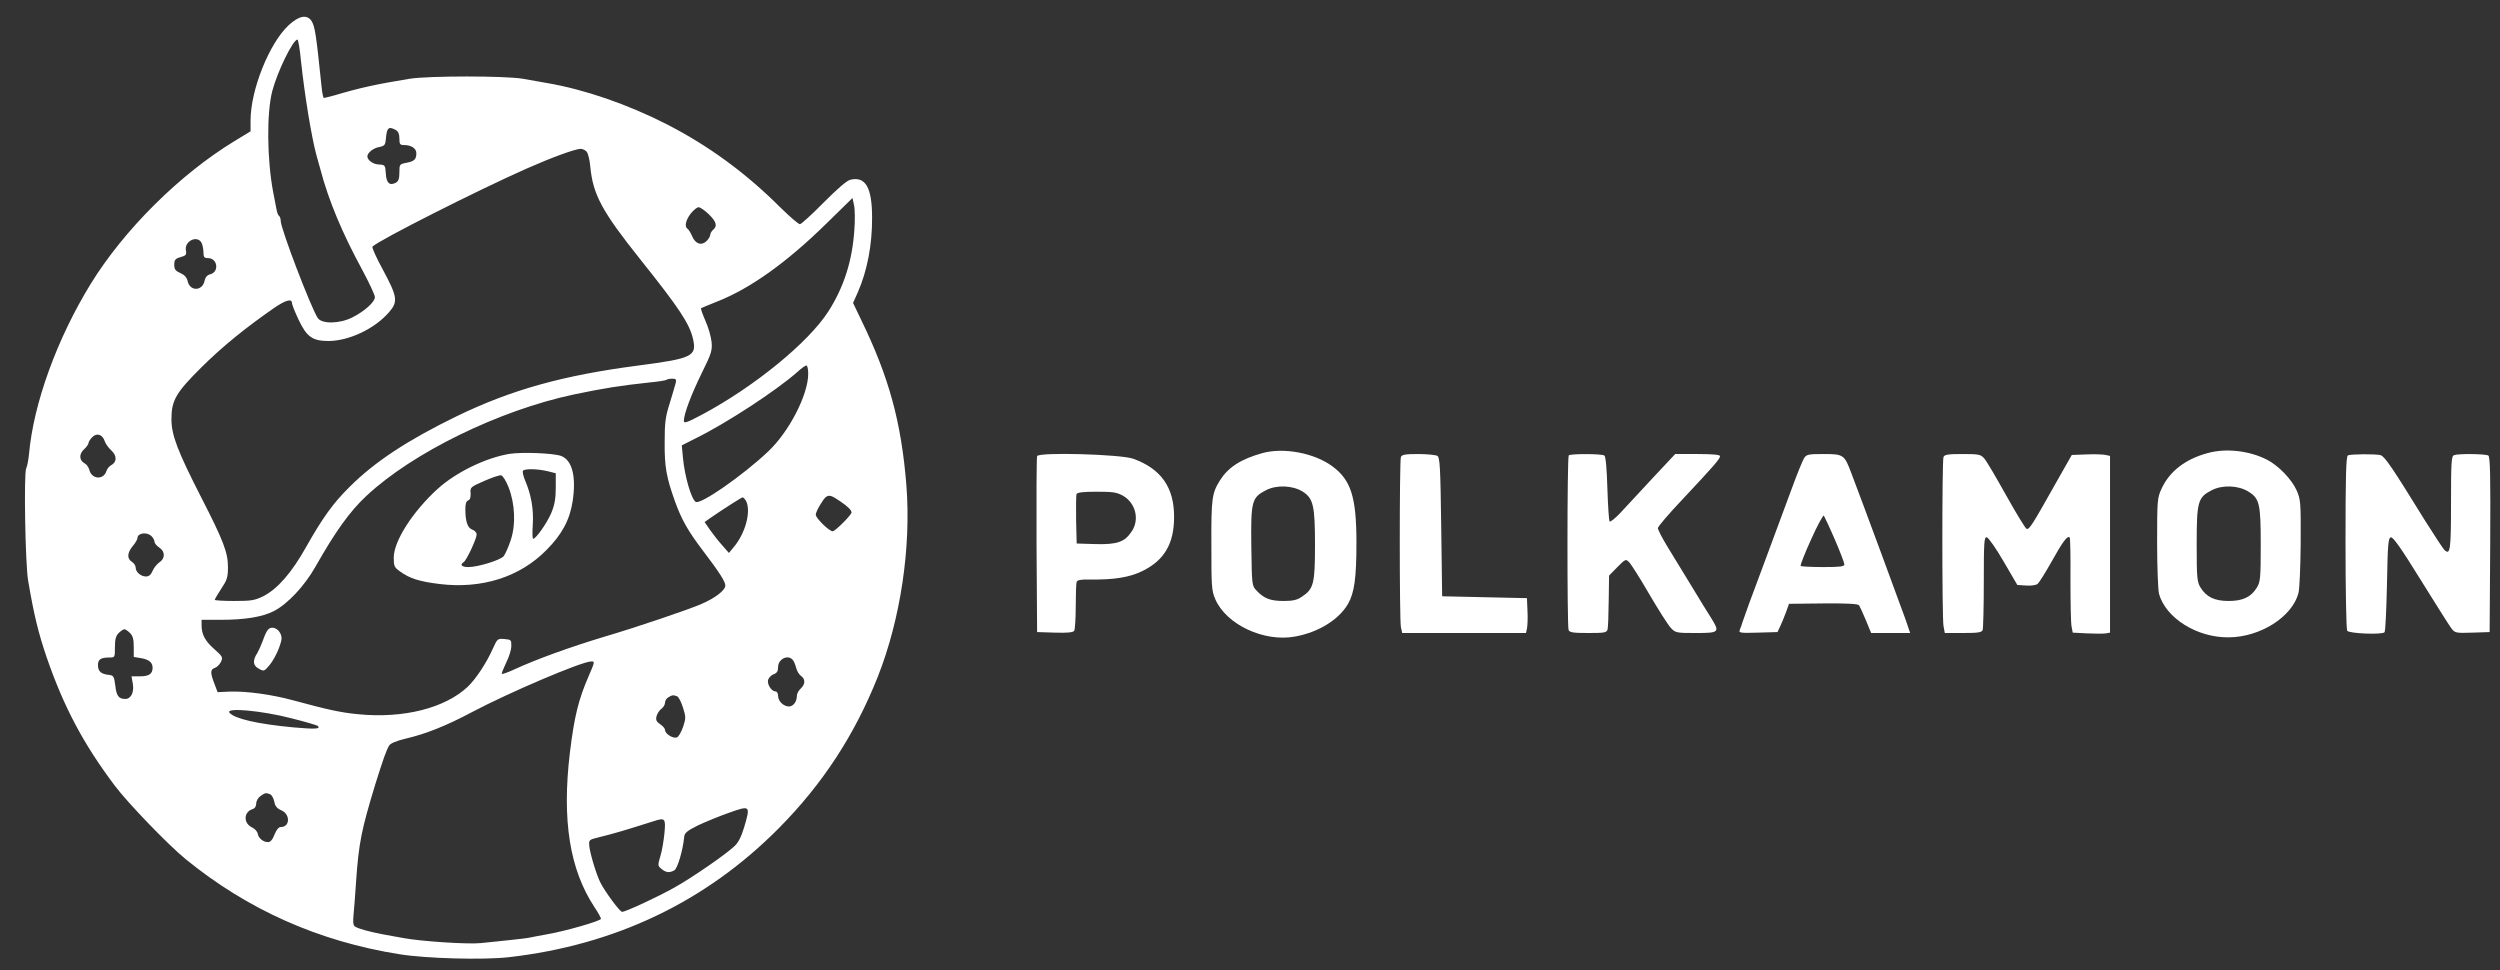 <?xml version="1.0" encoding="utf-8"?>
<!-- Generator: Adobe Illustrator 25.3.1, SVG Export Plug-In . SVG Version: 6.00 Build 0)  -->
<svg version="1.1" id="Layer_1" xmlns="http://www.w3.org/2000/svg" xmlns:xlink="http://www.w3.org/1999/xlink" x="0px" y="0px"
	 viewBox="0 0 1327 515" style="enable-background:new 0 0 1327 515;" xml:space="preserve">
<rect x="0" y="0" width="1327" height="515" fill="#333333" stroke="none"/>
<style type="text/css">
	.st0{fill:#FFFFFF;}
</style>
<g transform="translate(0,600) scale(0.1,-0.1)">
	<path class="st0" d="M1532,5866c-103-96-202-344-202-505v-58l-87-53c-289-176-584-469-761-756c-179-291-304-635-328-904
		c-3-30-9-64-15-76c-13-26-5-504,10-594c31-183,54-278,99-410c90-261,194-458,361-680c69-92,281-312,376-390
		c330-269,707-437,1135-505c141-23,445-31,579-16c565,64,1048,294,1436,686c231,233,402,495,524,802c121,306,178,687,152,1018
		c-27,335-92,572-238,873l-45,94l25,56c50,113,77,254,76,397c0,160-35,220-115,201c-19-4-69-48-142-121c-62-63-119-115-126-115
		c-8,0-54,40-103,88c-183,183-381,328-603,442c-210,107-437,185-635,219c-33,6-91,16-130,23c-95,16-497,16-600,0
		c-177-29-261-47-399-88c-27-7-53-14-57-14c-3,0-9,26-12,58c-29,281-35,320-53,350C1630,5925,1587,5917,1532,5866z M1598,5673
		c20-185,56-403,82-498c5-16,14-50,21-75c43-164,116-338,221-531c37-69,68-135,68-146c0-26-55-75-120-108c-68-34-163-36-184-2
		c-36,55-196,474-196,514c0,12-4,24-9,27s-11,20-14,38c-4,18-11,58-17,88c-33,174-35,420-5,536c27,103,110,274,134,274
		C1583,5790,1592,5737,1598,5673z M2101,5310c13-8,19-21,19-45c0-31,3-35,26-35c37,0,64-18,64-43c0-33-11-43-52-51c-37-7-38-8-38-51
		c0-34-5-47-19-55c-33-17-50-2-53,48c-3,46-4,47-38,49c-30,1-60,23-60,43c0,18,30,43,60,49c31,6,35,11,38,41
		C2053,5323,2062,5331,2101,5310z M3113,5196c8-8,17-43,20-78c14-151,62-240,269-499c202-253,259-338,277-420c20-90-6-102-289-139
		c-400-52-674-128-965-269c-261-127-436-242-570-376c-87-86-143-164-231-320c-77-137-152-222-227-260c-45-22-64-25-154-25
		c-57,0-103,3-103,6c0,4,16,31,35,60c30,45,35,60,35,113c0,78-23,139-142,371c-125,245-158,330-158,415c0,100,24,141,159,275
		c110,109,230,207,384,314c64,44,97,53,97,26c0-6,15-45,34-85c43-92,74-115,159-115c109,0,247,65,323,154c48,55,43,82-35,227
		c-34,62-58,116-54,120c34,34,558,299,818,414c131,58,256,104,287,105C3091,5210,3105,5204,3113,5196z M4535,4780
		c-11-164-55-303-138-433c-106-165-391-398-669-547c-85-45-98-49-98-33c0,36,40,141,96,255c51,103,55,118,51,163c-3,28-17,78-33,113
		c-15,34-25,64-23,66c2,1,41,18,87,36c175,69,368,207,577,412l140,137l8-37C4538,4892,4539,4832,4535,4780z M3762,4863
		c41-40,47-63,23-83c-8-7-15-19-15-26c0-8-9-23-19-33c-27-27-60-16-77,25c-8,18-18,35-24,39c-18,11-11,45,16,81c15,19,34,34,42,34
		C3717,4900,3741,4883,3762,4863z M1070,4711c5-11,10-33,10-50c0-26,4-31,24-31c51,0,61-73,12-86c-16-4-26-15-30-34
		c-11-56-78-58-90-2c-5,20-17,33-39,43c-26,11-32,20-32,44c0,25,5,32,33,40c29,8,33,13,29,35C977,4720,1047,4754,1070,4711z
		 M4290,4016c0-111-101-307-212-412c-134-127-360-284-385-268c-24,15-59,137-68,235l-6,65l73,37c165,81,429,254,541,353
		c20,19,42,34,47,34C4286,4060,4290,4040,4290,4016z M3587,3968c-3-13-18-61-32-108c-23-72-27-104-27-206c-1-132,9-187,54-313
		c35-98,69-158,147-261c89-117,121-167,121-188c0-25-53-66-127-98c-63-28-349-125-513-173c-182-55-358-118-484-176
		c-32-15-60-24-62-22c-3,2,8,28,22,58c15,29,28,69,28,89c1,33-1,35-36,38c-37,3-38,2-62-51c-34-76-89-160-133-202
		c-121-114-342-170-583-146c-92,9-157,23-345,74c-110,30-246,49-334,46l-66-3l-17,45c-23,59-22,76,3,84c11,4,25,18,32,32
		c11,24,8,29-35,67c-49,43-68,78-68,127v29h98c133,0,223,15,285,46c74,38,164,134,222,237c105,185,181,292,270,375
		c246,230,705,454,1100,538c158,33,245,47,403,64c46,4,86,11,90,14c3,3,16,6,30,6C3588,3990,3591,3986,3587,3968z M556,3658
		c4-13,19-34,35-49c31-29,30-62-2-79c-10-6-21-19-24-30c-15-49-78-45-91,6c-3,13-14,29-24,34c-30,16-32,49-4,75c13,12,24,27,24,34
		c0,6,9,20,20,31C514,3704,544,3694,556,3658z M4460,3339c41-28,59-46,60-59c0-13-87-100-100-100c-19,0-90,70-90,88
		c0,17,39,83,54,94C4402,3374,4413,3371,4460,3339z M3960,3341c28-54-3-172-66-246l-25-30l-35,40c-20,22-49,59-65,82l-29,42l37,26
		c70,48,158,104,165,105C3946,3360,3954,3351,3960,3341z M804,3154c9-8,16-22,16-29c0-8,11-22,25-31c32-21,33-58,1-79
		c-13-9-29-29-36-45c-9-21-19-30-35-30c-28,0-55,24-55,48c0,10-9,23-20,30c-27,17-25,48,5,84c14,16,25,36,25,43
		C730,3171,781,3178,804,3154z M690,2640c15-15,20-33,20-74v-53l36-6c44-7,64-23,64-51c0-33-19-46-68-46h-44l7-39c8-46-10-81-40-81
		c-35,0-47,16-53,71c-7,51-9,54-37,57c-40,5-55,19-55,52c0,30,15,40,61,40c29,0,29,1,29,55c0,42,5,60,20,75c11,11,25,20,30,20
		C666,2660,679,2651,690,2640z M4208,2497c6-6,14-26,18-42c4-17,16-36,26-43c24-17,23-44-2-67c-11-10-20-27-20-37c0-32-19-58-42-58
		c-29,0-58,28-58,57c0,13-6,23-14,23c-21,0-45,38-39,61c3,11,16,25,29,30c18,6,24,16,24,38C4130,2502,4183,2528,4208,2497z
		 M3125,2412c-55-126-77-218-100-407c-43-360-1-621,131-821c19-28,34-56,34-61c0-11-190-66-290-83c-36-6-74-14-85-16
		c-11-3-60-9-110-14c-49-5-119-13-154-16c-66-7-315,9-411,27c-30,6-80,15-110,20c-72,14-132,30-147,42c-8,5-10,25-7,55
		c3,26,9,108,14,182c14,206,29,277,103,520c41,130,57,177,73,203c6,11,39,25,90,37c106,25,214,68,349,140c199,105,579,267,632,269
		C3158,2490,3158,2488,3125,2412z M3594,2304c8-3,22-30,31-59c16-50,16-57,1-103c-10-28-24-53-33-56c-20-8-63,19-63,39
		c0,8-12,22-26,31c-20,14-24,22-19,43c4,14,15,31,26,39c10,7,19,22,19,32s8,24,18,29C3568,2311,3574,2312,3594,2304z M1548,2187
		c73-18,135-37,139-40c16-17-14-18-129-8c-192,18-313,46-340,78C1195,2246,1390,2228,1548,2187z M1434,1784c8-3,18-21,22-39
		c4-24,14-36,37-46c49-21,47-89-3-89c-11,0-23-15-33-40c-10-27-22-40-34-40c-26,0-51,21-55,45c-2,11-15,26-30,33c-47,22-45,82,2,97
		c13,4,20,15,20,30c0,13,10,31,22,39C1407,1792,1412,1793,1434,1784z M3950,1609c-15-50-31-82-52-101c-48-45-222-165-318-219
		c-91-51-259-129-278-129c-12,0-90,106-115,155c-22,44-55,154-59,194c-3,33-2,34,52,47c80,20,129,34,286,84c65,21,68,18,61-62
		c-4-40-13-95-22-123c-14-48-14-51,6-67c24-20,42-22,68-8c17,9,46,106,53,180c2,19,17,31,73,59c39,18,113,49,165,67
		C3983,1726,3984,1725,3950,1609z"/>
	<path class="st0" d="M2705,3591c-127-21-285-98-382-186c-132-120-233-277-233-365c0-44,3-52,33-73c50-37,104-54,211-67
		c224-27,425,37,566,180c83,83,125,161,140,262c19,130-3,216-62,238C2936,3595,2770,3601,2705,3591z M2906,3499l44-11v-77
		c0-56-6-91-23-132c-22-53-82-139-97-139c-4,0-5,34-2,76c5,80-8,157-40,232c-10,24-16,48-12,53C2783,3513,2852,3512,2906,3499z
		 M2699,3415c35-89,40-201,11-285c-12-36-29-73-37-83c-20-21-136-57-187-57c-35,0-47,12-25,26c15,9,69,124,69,147c0,10-11,22-24,26
		c-25,10-36,44-36,111c0,25,5,40,15,44c10,3,14,16,13,38c-3,31-1,33,72,65c41,18,82,32,90,30C2668,3476,2686,3448,2699,3415z"/>
	<path class="st0" d="M1422,2657c-7-7-19-34-27-58c-9-24-22-53-29-65c-26-39-24-67,7-83c28-16,29-15,58,19c16,19,38,59,49,88
		c17,46,18,58,8,80C1473,2668,1439,2678,1422,2657z"/>
	<path class="st0" d="M6701,3595c-115-32-182-76-225-144c-43-69-47-95-46-344c0-220,1-242,21-288c58-134,258-228,422-198
		c124,22,233,89,282,173c34,59,45,138,45,325c0,243-29,333-128,406C6976,3596,6813,3626,6701,3595z M6914,3391c57-36,66-74,66-284
		c0-205-7-233-69-274c-26-18-48-23-98-23c-69,0-104,13-143,55c-25,26-25,28-28,233c-3,242,2,261,78,300
		C6776,3427,6860,3424,6914,3391z"/>
	<path class="st0" d="M11718,3595c-118-32-201-96-244-188c-23-50-24-60-24-287c0-131,5-251,10-272c36-129,202-233,370-231
		c167,1,336,108,370,234c6,21,11,140,12,266c1,215,0,231-21,279c-25,58-97,133-158,164C11939,3608,11815,3622,11718,3595z
		 M11934,3391c60-37,66-65,66-283c0-175-2-196-20-226c-31-51-75-72-150-72s-119,21-150,72c-18,30-20,51-20,228c0,228,6,250,80,288
		C11796,3427,11880,3424,11934,3391z"/>
	<path class="st0" d="M5505,3579c-3-8-4-221-3-474l3-460l94-3c69-2,97,1,103,10c4,7,8,66,8,130s2,122,5,130c4,9,24,13,68,12
		c129-2,212,11,281,45c116,57,168,145,168,286c1,157-69,257-217,310C5948,3589,5513,3601,5505,3579z M5960,3369c68-38,90-127,47-190
		c-37-56-77-70-192-67l-100,3l-3,124c-1,69,0,131,2,138c4,9,33,13,107,13C5906,3390,5928,3387,5960,3369z"/>
	<path class="st0" d="M7436,3574c-8-21-8-863,0-903l7-31h328h329l5,23c3,12,5,54,3,92l-3,70l-225,5l-225,5l-5,368
		c-4,312-7,369-20,377c-8,5-54,10-101,10C7459,3590,7441,3587,7436,3574z"/>
	<path class="st0" d="M8327,3583c-9-8-9-906-1-927c5-13,24-16,104-16c88,0,98,2,103,19c3,11,5,80,6,153l2,133l44,45
		c44,44,45,44,63,25c11-11,59-87,107-170c48-82,99-162,113-177c25-27,29-28,134-28c125,0,128,4,80,81c-16,24-62,100-104,169
		s-99,162-127,208s-51,90-51,99c0,8,60,78,134,156c162,173,196,211,196,226c0,7-38,11-119,11h-119l-119-127c-65-70-141-152-170-183
		c-28-30-55-52-59-48s-9,83-12,175c-3,107-9,171-16,175C8502,3592,8336,3592,8327,3583z"/>
	<path class="st0" d="M9576,3568c-8-13-37-84-64-158c-28-74-96-259-152-410c-57-151-106-286-110-300s-11-33-15-43c-7-16,0-18,96-15
		l104,3l14,30c8,17,22,50,31,75l16,45l182,2c127,1,184-2,190-10c4-7,21-42,36-79l28-68h104h103l-23,68c-22,62-233,634-289,780
		c-37,99-42,102-147,102C9598,3590,9589,3588,9576,3568z M9739,3137c28-65,51-125,51-133c0-11-22-14-113-14c-63,0-116,3-119,6
		s21,66,55,140c33,74,64,131,68,127C9684,3258,9711,3202,9739,3137z"/>
	<path class="st0" d="M10316,3574c-8-21-8-848,0-896l7-38h97c80,0,99,3,104,16c3,9,6,124,6,256c0,214,2,239,16,236c9-2,49-59,89-128
		l73-125l47-3c26-2,53,2,61,9s42,61,75,120c58,104,83,138,95,126c3-3,5-103,4-224c0-120,2-232,6-249l6-32l77-4c42-2,86-2,99,0l22,4
		v469v469l-23,5c-12,3-58,5-101,3l-79-3l-88-155c-124-221-138-242-152-237c-6,2-55,82-108,177s-105,184-117,197c-19,21-28,23-115,23
		C10340,3590,10321,3587,10316,3574z"/>
	<path class="st0" d="M12463,3583c-10-4-13-105-13-461c0-251,4-463,9-470c9-15,184-22,198-8c5,4,10,119,13,254c4,218,7,247,21,250
		c12,2,56-61,158-226c78-126,151-241,162-256c20-26,24-27,113-24l91,3l3,464c2,365,0,466-10,473c-15,9-159,11-182,2
		c-14-5-16-37-16-254c0-252-4-280-36-248c-8,8-54,79-104,158c-171,277-212,338-234,344C12611,3591,12480,3590,12463,3583z"/>
</g>
</svg>
